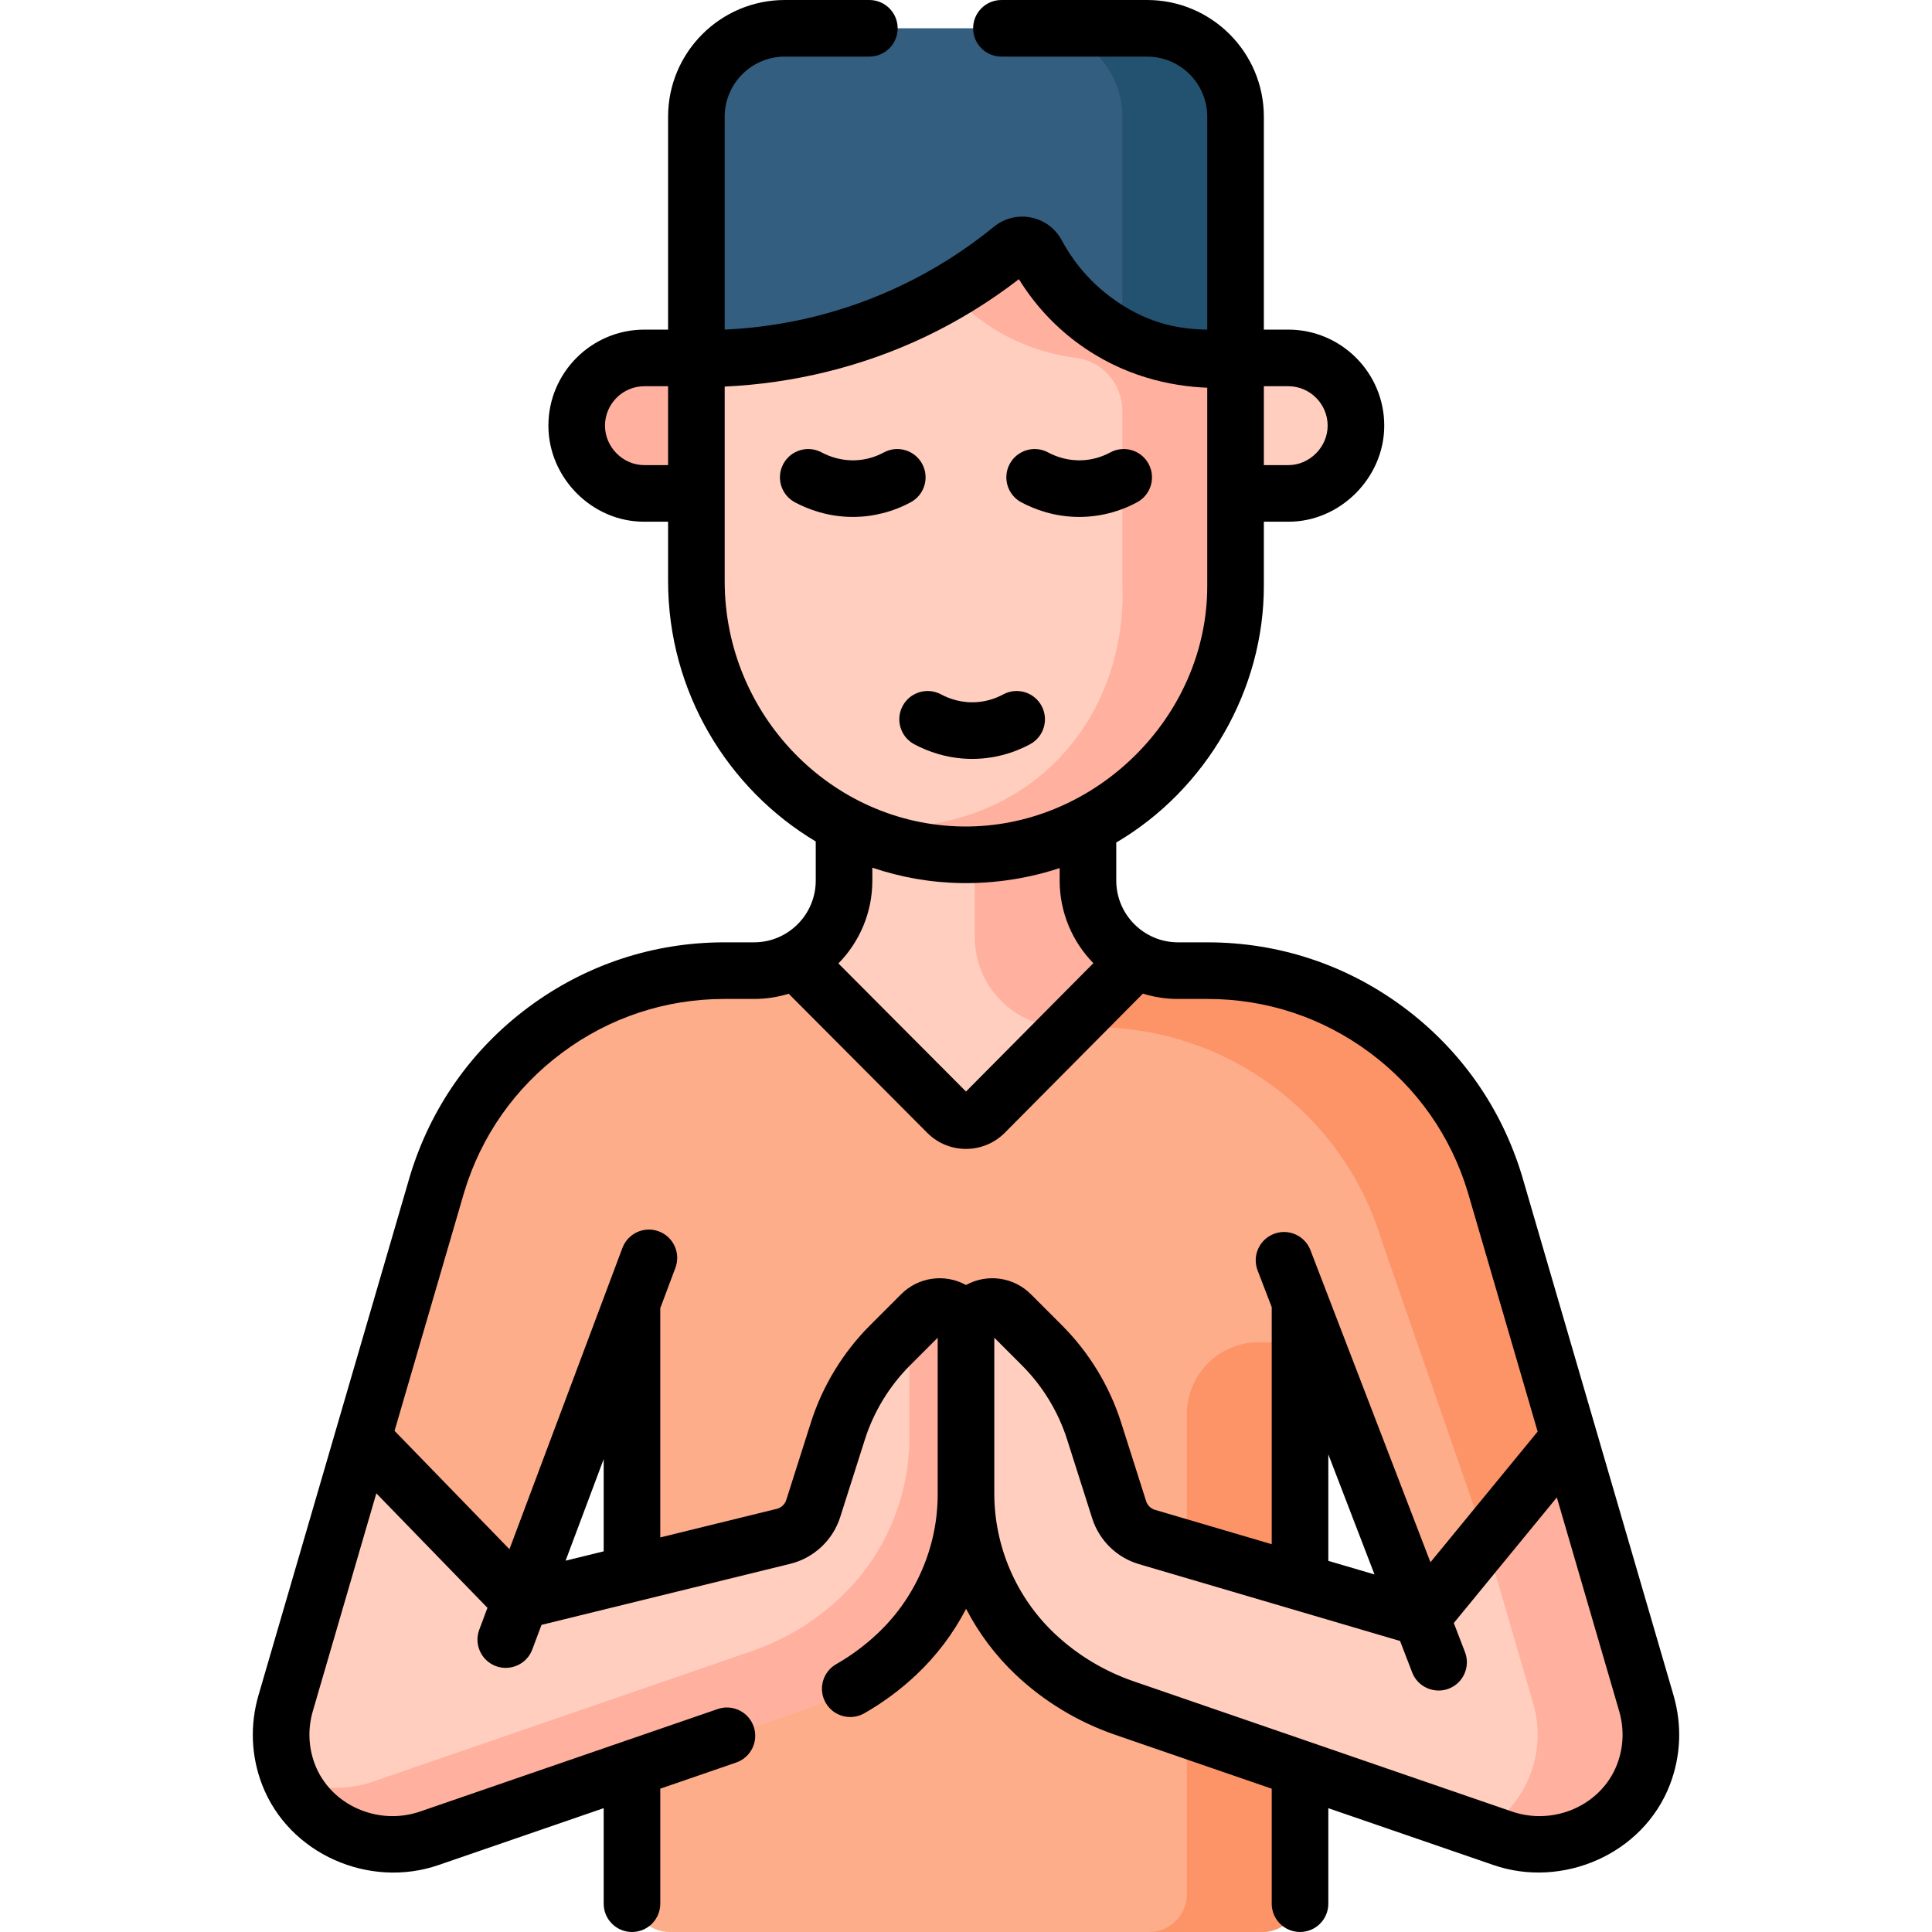 <svg id="Capa_1" enable-background="new 0 0 512 512" height="512" viewBox="0 0 512 512" width="512" xmlns="http://www.w3.org/2000/svg"><g><g><g><path d="m415.798 381.083-19.608-67.223c-10.12-33.62-41.07-56.63-76.17-56.63h-7.83c-4.119 0-7.994-1.043-11.376-2.88-7.441-4.041-14.688-9.493-14.688-18.561v-28.14l-59.166.662v28.15c0 9.208-8.497 14.105-16.136 18.083-3.295 1.716-7.041 2.686-11.013 2.686h-7.83c-35.1 0-66.05 23.01-76.17 56.63l-19.667 67.423 41.737 42.987 25.727-68.619c.782-2.085 3.873-1.525 3.873.702v145.647c0 5.523 4.477 10 10 10h157.041c5.523 0 10-4.477 10-10v-146.204c0-2.217 3.071-2.787 3.867-.718l28.323 73.652z" fill="#fead8a"/><path d="m333.593 355.696c-10.533 0-19.072 8.539-19.072 19.072v127.232c0 5.523-4.477 10-10 10h30c5.523 0 10-4.477 10-10v-146.304z" fill="#fd9468"/><g><path d="m396.19 313.86c-10.12-33.62-41.07-56.63-76.17-56.63h-7.83c-4.012 0-7.794-.99-11.114-2.739-7.584-3.996-14.476-9.409-14.476-18.583v-28.14l-28.28-2.548v43.14c0 13.19 10.69 23.87 23.87 23.87h7.83c35.1 0 66.05 23.01 76.17 56.63l27.477 79.2 22.131-26.977z" fill="#fd9468"/></g><path d="m251.097 294.971c2.714 2.694 7.093 2.694 9.807 0l40.175-40.485c-7.584-3.997-15.597-9.523-15.597-18.697v-33.789h-61.802v31.37c0 9.208-5.221 17.19-12.859 21.168z" fill="#ffcebf"/><path d="m282.19 272.23h1.281l17.608-17.744s-.001 0-.001-.001c-5.63-2.682-13.467-11.869-12.758-21.126v-31.359h-30v46.36c0 13.19 10.69 23.87 23.87 23.87z" fill="#ffb09e"/></g><path d="m415.798 381.083 20.482 70.217c1.934 6.624 1.48 13.196-.737 18.974-5.669 14.77-22.403 22.031-37.362 16.88l-100.316-34.548c-8.739-3.01-16.739-7.842-23.469-14.178-11.74-11.052-18.396-26.46-18.396-42.583v-42.635c0-6.21 7.5-9.31 11.88-4.93l8.28 8.28c6.33 6.34 11.06 14.1 13.78 22.64l6.65 20.9c1.11 3.48 3.87 6.19 7.38 7.22l70.198 20.662c1.541.453 3.203-.059 4.222-1.3l16.058-19.574z" fill="#ffcebf"/><g><path d="m436.28 451.3-20.482-70.217-21.35 26.024-.781.953 12.613 43.24c4.034 13.817-2.326 27.403-13.415 34.023l5.315 1.83c14.959 5.152 31.693-2.109 37.363-16.88 2.217-5.777 2.671-12.349.737-18.973z" fill="#ffb09e"/></g><path d="m136.283 422.625c.989 1.019 2.444 1.437 3.824 1.098l67.543-16.583c3.72-.91 6.7-3.7 7.86-7.35l6.55-20.59c2.72-8.54 7.45-16.3 13.78-22.64l8.28-8.28c4.38-4.38 11.88-1.28 11.88 4.93v42.708c0 16.078-6.632 31.443-18.332 42.471-6.735 6.348-14.745 11.19-23.496 14.204l-100.352 34.561c-14.959 5.152-31.693-2.109-37.362-16.88-2.218-5.778-2.671-12.351-.737-18.974l20.423-70.017z" fill="#ffcebf"/><g><path d="m244.12 348.28-3.12 3.12v29.518c0 16.078-6.633 31.443-18.332 42.471-6.736 6.348-14.745 11.19-23.496 14.204l-100.352 34.561c-7.401 2.549-15.234 2.055-21.948-.878 6.029 14.092 22.333 20.912 36.948 15.878l100.352-34.561c8.751-3.014 16.761-7.856 23.496-14.204 11.7-11.027 18.332-26.393 18.332-42.471v-42.708c0-6.21-7.5-9.31-11.88-4.93z" fill="#ffb09e"/></g><g><g><path d="m341.39 130.763h-25.564v-35.909h25.564c9.915 0 17.952 8.037 17.952 17.952v.004c0 9.915-8.038 17.953-17.952 17.953z" fill="#ffcebf"/><path d="m170.781 130.763h25.564v-35.909h-25.564c-9.915 0-17.952 8.037-17.952 17.952v.004c0 9.915 8.037 17.953 17.952 17.953z" fill="#ffb09e"/><path d="m327.435 141.408h-142.886v-110.476c0-12.941 10.491-23.432 23.432-23.432h96.021c12.941 0 23.432 10.491 23.432 23.432v110.476z" fill="#335e80"/><path d="m304.003 7.5h-30c12.941 0 23.432 10.491 23.432 23.432v110.476h30v-110.476c0-12.941-10.491-23.432-23.432-23.432z" fill="#235170"/><path d="m323.021 95.302c2.434-.017 4.413 1.94 4.413 4.374v55.397c0 27.827-15.902 51.939-39.113 63.741-9.967 5.068-55.22 4.748-64.644-.132-23.294-12.062-39.128-36.713-39.128-64.674v-54.581c0-2.383 1.906-4.315 4.288-4.375 12.896-.322 32.286-2.653 53.141-12.579 10.753-5.118 19.428-11.081 26.148-16.56 2.136-1.742 5.318-1.142 6.628 1.283 2.756 5.102 7.416 11.81 15.039 17.501 12.491 9.324 25.896 10.658 33.228 10.605z" fill="#ffcebf"/><path d="m323.022 95.302c-7.333.052-20.737-1.281-33.229-10.604-7.614-5.683-12.271-12.381-15.028-17.481-1.304-2.412-4.483-3.062-6.608-1.329-4.548 3.71-10.017 7.639-16.397 11.383 2.219 2.526 4.867 5.064 8.033 7.427 8.826 6.588 18.109 9.187 25.383 10.126 7.034.908 12.259 6.969 12.259 14.061v46.189c.21 4.5.798 26.964-16.12 45.204-22.491 24.248-55.322 18.823-57.635 18.4 5.361 2.745 13.842 6.273 24.777 7.454 0 0 3.377.354 6.602.395 39.885.509 72.376-31.677 72.376-71.453v-55.397c0-2.434-1.98-4.392-4.413-4.375z" fill="#ffb09e"/></g></g></g><path d="m272.986 197.225c3.646-1.967 5.007-6.516 3.041-10.162-1.967-3.646-6.515-5.006-10.162-3.041-2.183 1.178-4.52 1.866-6.946 2.046-4.126.309-7.48-.951-9.561-2.062-3.656-1.949-8.197-.567-10.148 3.086-1.95 3.654-.568 8.198 3.086 10.148 3.427 1.828 8.739 3.875 15.349 3.875 5.333 0 10.603-1.334 15.341-3.89zm170.495 251.975-40.108-137.502c-5.434-18.05-16.3-33.534-31.425-44.779s-33.081-17.188-51.928-17.188h-7.829c-9.026 0-16.37-7.344-16.37-16.37v-10.084c23.875-14.038 39.204-40.461 39.114-68.203v-16.814h6.455c13.752.061 25.45-11.646 25.45-25.45 0-14.039-11.417-25.46-25.45-25.46h-6.455v-56.417c0-17.057-13.876-30.933-30.932-30.933h-38.616c-4.143 0-7.5 3.357-7.5 7.5s3.357 7.5 7.5 7.5h38.616c8.785 0 15.932 7.147 15.932 15.933v56.417c-8.616-.098-16.87-2.106-25.655-8.663-5.33-3.979-9.68-9.043-12.926-15.052-1.684-3.119-4.643-5.304-8.117-5.993-3.496-.697-7.084.203-9.85 2.459-7.581 6.181-15.868 11.43-24.633 15.602-14.596 6.947-30.35 10.896-46.705 11.647v-56.417c0-8.785 7.147-15.933 15.933-15.933h22.405c4.143 0 7.5-3.357 7.5-7.5s-3.357-7.5-7.5-7.5h-22.405c-17.057 0-30.933 13.876-30.933 30.933v56.417h-6.269c-14.033 0-25.45 11.421-25.45 25.46 0 13.801 11.577 25.523 25.45 25.45h6.269v15.749c0 29.257 15.771 55.034 39.131 68.992v10.369c0 9.021-7.339 16.36-16.359 16.36h-7.84c-18.847 0-36.803 5.943-51.928 17.188s-25.991 26.729-31.443 44.841l-40.09 137.442c-2.312 7.934-1.987 16.15.938 23.756 7.094 18.44 28.463 27.659 46.805 21.284l43.718-15.057v25.316c0 4.143 3.357 7.5 7.5 7.5s7.5-3.357 7.5-7.5v-30.481l20.106-6.925c3.916-1.349 5.998-5.616 4.648-9.533-1.349-3.915-5.614-6.001-9.533-4.648l-78.827 27.148c-11.26 3.882-23.782-1.715-27.915-12.484-1.739-4.52-1.926-9.423-.54-14.177l16.812-57.65 29.452 30.339-2.171 5.789c-1.454 3.878.511 8.201 4.39 9.655 3.785 1.419 8.189-.461 9.655-4.39l2.45-6.534 65.922-16.184c6.218-1.52 11.286-6.257 13.227-12.361l6.549-20.587c2.343-7.356 6.473-14.14 11.937-19.613l7.357-7.356v41.413c0 6.97-1.401 13.752-4.166 20.158-2.766 6.408-6.737 12.078-11.808 16.853-3.306 3.115-6.981 5.839-10.925 8.095-3.596 2.057-4.843 6.639-2.786 10.233 2.078 3.632 6.692 4.812 10.233 2.786 4.969-2.842 9.6-6.272 13.764-10.195 5.396-5.083 9.815-10.96 13.212-17.493 3.383 6.491 7.825 12.443 13.229 17.528 3.717 3.507 7.84 6.636 12.242 9.29 4.359 2.641 9.039 4.835 13.924 6.527l41.601 14.323v30.474c0 4.143 3.357 7.5 7.5 7.5s7.5-3.357 7.5-7.5v-25.311l43.715 15.051c18.285 6.336 39.703-2.811 46.806-21.277 2.927-7.611 3.252-15.828.94-23.763zm-108.546-346.85h6.455c5.763 0 10.45 4.692 10.45 10.46 0 5.655-4.79 10.478-10.45 10.45h-6.455zm-157.886 20.91h-6.269c-5.675.027-10.45-4.761-10.45-10.45 0-5.768 4.688-10.46 10.45-10.46h6.269zm15 30.749v-51.565c18.381-.847 36.617-5.326 53.152-13.197 8.76-4.17 17.093-9.296 24.817-15.262 4.048 6.549 9.179 12.163 15.288 16.723 12.171 9.086 25.066 11.661 34.628 12.043v52.323c.143 34.912-29.821 64.401-64.78 63.954-34.797-.445-63.105-29.612-63.105-65.019zm97.704 101.244-33.753 34.013-33.812-33.943c5.557-5.661 8.992-13.411 8.992-21.952v-3.427c7.502 2.541 15.49 3.976 23.783 4.082 8.87.113 17.653-1.267 25.857-3.979v3.314c0 8.51 3.412 16.235 8.933 21.892zm-129.772 155.866-10.093 2.478 10.093-26.917zm96.019-70.579c-5.63-3.097-12.642-2.12-17.183 2.437l-8.285 8.284c-7.151 7.163-12.553 16.037-15.62 25.666l-6.55 20.592c-.367 1.154-1.322 2.05-2.5 2.337l-30.882 7.581v-60.759l4.011-10.696c1.454-3.878-.511-8.201-4.39-9.655-3.878-1.456-8.201.51-9.655 4.39l-29.937 79.838-30.447-31.364 18.428-63.167c4.497-14.941 13.492-27.759 26.011-37.065 12.519-9.308 27.38-14.227 42.979-14.227h7.84c3.198 0 6.285-.484 9.194-1.378l36.798 36.94c2.804 2.784 6.485 4.178 10.173 4.178 3.7 0 7.408-1.404 10.241-4.217l36.653-36.934c2.943.917 6.071 1.411 9.311 1.411h7.829c15.599 0 30.46 4.919 42.979 14.227 12.519 9.307 21.514 22.124 25.992 37.004l18.502 63.421-28.41 34.629-31.803-82.71c-1.486-3.867-5.826-5.798-9.691-4.309-3.866 1.486-5.796 5.825-4.309 9.691l3.74 9.727v62.818l-30.938-9.105c-1.113-.327-1.991-1.188-2.345-2.298l-6.65-20.902c-3.066-9.626-8.468-18.5-15.624-25.668l-8.279-8.279c-4.535-4.55-11.56-5.541-17.183-2.438zm108.256 76.705-12.236-3.601v-28.222zm64.282 50.337c-4.132 10.763-16.649 16.363-27.917 12.477l-100.306-34.535c-3.875-1.343-7.593-3.085-11.062-5.186-3.499-2.111-6.765-4.589-9.713-7.37-10.177-9.576-16.023-23.083-16.04-37.118v-41.343l7.353 7.352c5.469 5.479 9.599 12.262 11.941 19.615l6.65 20.905c1.872 5.868 6.513 10.405 12.408 12.137l69.183 20.361 3.204 8.333c1.498 3.912 5.907 5.764 9.691 4.309 3.866-1.486 5.796-5.825 4.309-9.691l-2.966-7.712 27.307-33.285 16.499 56.569c1.387 4.753 1.2 9.657-.541 14.182zm-184.145-344.643c-1.968-3.646-6.514-5.006-10.162-3.041-2.183 1.178-4.52 1.866-6.947 2.046-4.132.313-7.479-.951-9.56-2.062-3.656-1.948-8.197-.567-10.148 3.086-1.95 3.654-.568 8.198 3.086 10.148 3.427 1.828 8.739 3.875 15.348 3.875 5.332 0 10.605-1.335 15.343-3.891 3.644-1.965 5.005-6.514 3.04-10.161zm26.268 10.178c3.427 1.828 8.739 3.875 15.348 3.875 5.333 0 10.604-1.334 15.343-3.891 3.646-1.967 5.007-6.516 3.041-10.162-1.968-3.646-6.515-5.006-10.162-3.041-2.183 1.178-4.52 1.866-6.947 2.046-4.133.313-7.479-.951-9.56-2.062-3.657-1.948-8.197-.567-10.148 3.086-1.951 3.655-.569 8.199 3.085 10.149z"/></g></svg>